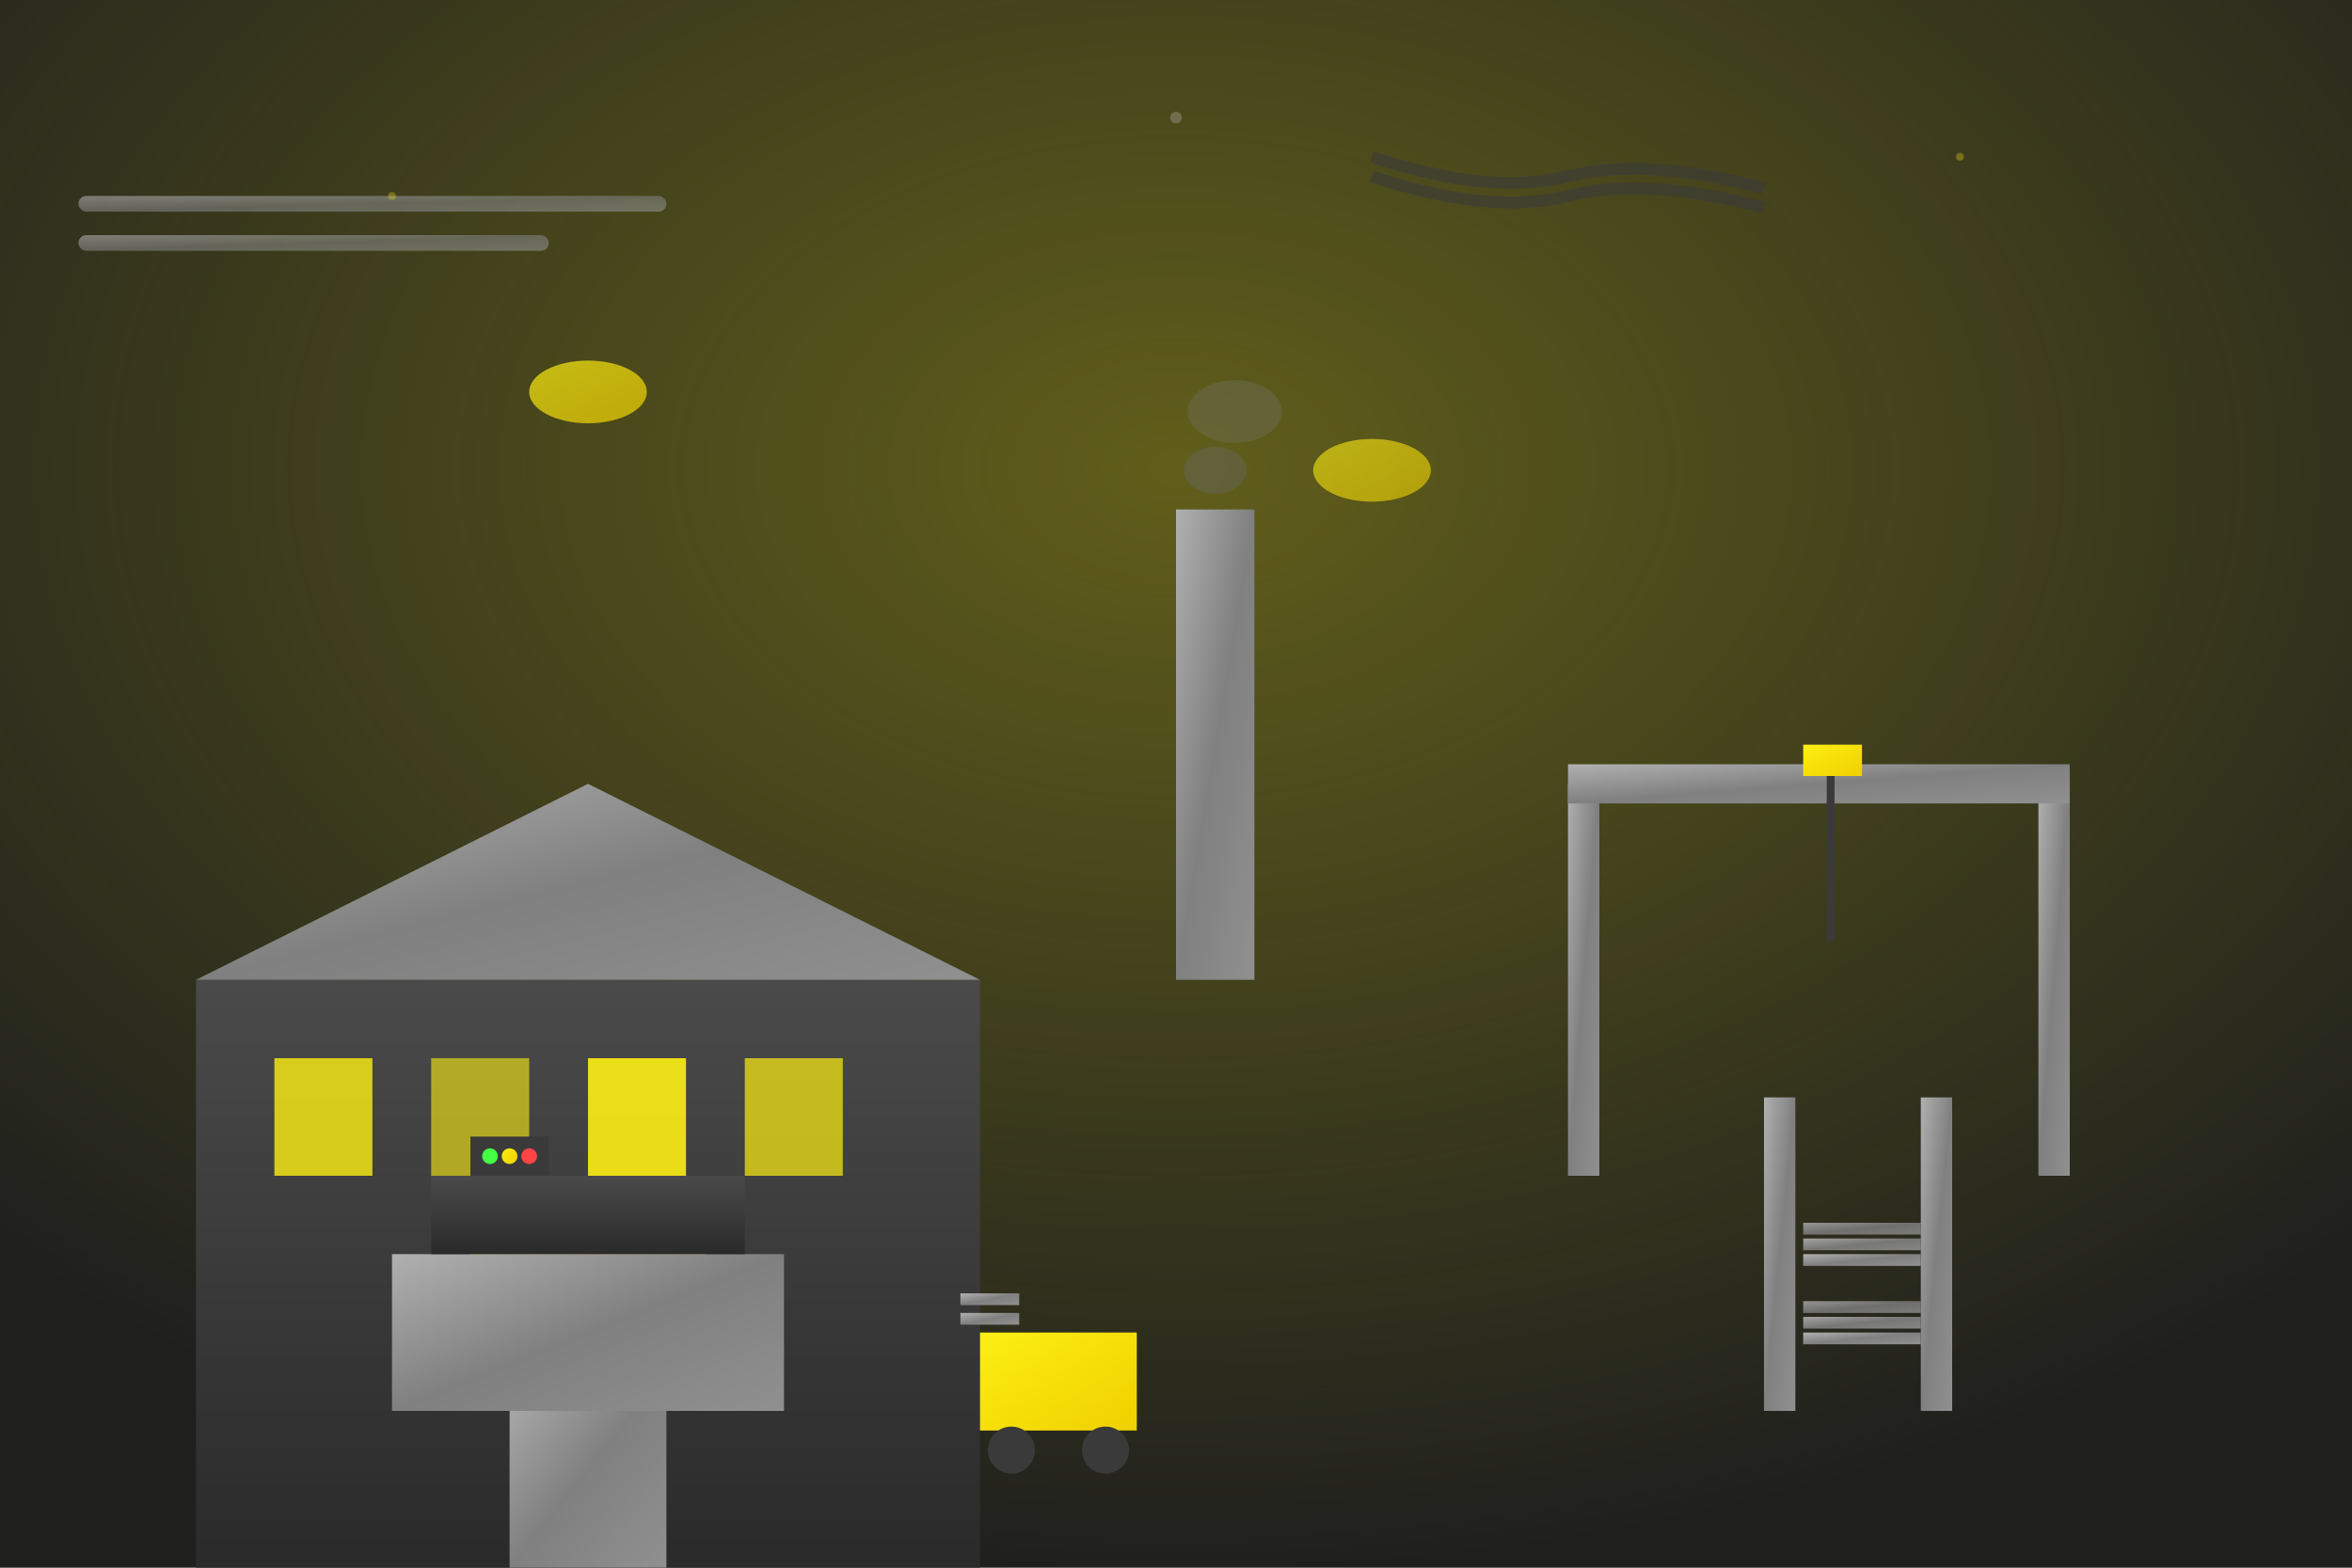 <svg xmlns="http://www.w3.org/2000/svg" viewBox="0 0 600 400" width="600" height="400">
  <!-- Definiciones de gradientes -->
  <defs>
    <linearGradient id="buildingGradient" x1="0%" y1="0%" x2="0%" y2="100%">
      <stop offset="0%" style="stop-color:#4a4a4a;stop-opacity:1" />
      <stop offset="100%" style="stop-color:#2a2a2a;stop-opacity:1" />
    </linearGradient>
    <linearGradient id="metalGradient2" x1="0%" y1="0%" x2="100%" y2="100%">
      <stop offset="0%" style="stop-color:#b0b0b0;stop-opacity:1" />
      <stop offset="50%" style="stop-color:#808080;stop-opacity:1" />
      <stop offset="100%" style="stop-color:#909090;stop-opacity:1" />
    </linearGradient>
    <linearGradient id="yellowAccent" x1="0%" y1="0%" x2="100%" y2="100%">
      <stop offset="0%" style="stop-color:#fcef13;stop-opacity:1" />
      <stop offset="100%" style="stop-color:#f0d000;stop-opacity:1" />
    </linearGradient>
    <radialGradient id="lightGradient" cx="50%" cy="30%" r="70%">
      <stop offset="0%" style="stop-color:#fcef13;stop-opacity:0.3" />
      <stop offset="100%" style="stop-color:#fcef13;stop-opacity:0" />
    </radialGradient>
  </defs>
  
  <!-- Fondo industrial -->
  <rect width="600" height="400" fill="#1f201e"/>
  <rect width="600" height="400" fill="url(#lightGradient)"/>
  
  <!-- Edificio principal de la planta -->
  <g transform="translate(50, 150)">
    <!-- Estructura principal -->
    <rect x="0" y="100" width="200" height="150" fill="url(#buildingGradient)"/>
    <!-- Techo -->
    <polygon points="0,100 100,50 200,100" fill="url(#metalGradient2)"/>
    <!-- Ventanas -->
    <rect x="20" y="120" width="25" height="30" fill="#fcef13" opacity="0.8"/>
    <rect x="60" y="120" width="25" height="30" fill="#fcef13" opacity="0.6"/>
    <rect x="100" y="120" width="25" height="30" fill="#fcef13" opacity="0.9"/>
    <rect x="140" y="120" width="25" height="30" fill="#fcef13" opacity="0.7"/>
    <!-- Puerta principal -->
    <rect x="80" y="200" width="40" height="50" fill="url(#metalGradient2)"/>
    <!-- Logo/Señalización -->
    <rect x="70" y="170" width="60" height="20" fill="url(#yellowAccent)"/>
  </g>
  
  <!-- Chimenea industrial -->
  <g transform="translate(300, 80)">
    <rect x="0" y="50" width="20" height="120" fill="url(#metalGradient2)"/>
    <!-- Humo -->
    <ellipse cx="10" cy="40" rx="8" ry="6" fill="#666" opacity="0.4">
      <animate attributeName="ry" values="6;10;6" dur="3s" repeatCount="indefinite"/>
    </ellipse>
    <ellipse cx="15" cy="25" rx="12" ry="8" fill="#777" opacity="0.3">
      <animate attributeName="ry" values="8;12;8" dur="4s" repeatCount="indefinite"/>
    </ellipse>
  </g>
  
  <!-- Grúa pórtico -->
  <g transform="translate(400, 120)">
    <!-- Pilares -->
    <rect x="0" y="80" width="8" height="100" fill="url(#metalGradient2)"/>
    <rect x="120" y="80" width="8" height="100" fill="url(#metalGradient2)"/>
    <!-- Viga superior -->
    <rect x="0" y="75" width="128" height="10" fill="url(#metalGradient2)"/>
    <!-- Carro -->
    <rect x="60" y="70" width="15" height="8" fill="url(#yellowAccent)"/>
    <!-- Cable -->
    <line x1="67" y1="78" x2="67" y2="120" stroke="#3a3a3a" stroke-width="2"/>
  </g>
  
  <!-- Equipos de corte y plegado -->
  <g transform="translate(100, 300)">
    <!-- Mesa de trabajo -->
    <rect x="0" y="20" width="100" height="40" fill="url(#metalGradient2)"/>
    <!-- Máquina plegadora -->
    <rect x="10" y="0" width="80" height="20" fill="url(#buildingGradient)"/>
    <!-- Panel de control -->
    <rect x="20" y="-10" width="20" height="10" fill="#3a3a3a"/>
    <!-- Indicadores LED -->
    <circle cx="25" cy="-5" r="2" fill="#44ff44"/>
    <circle cx="30" cy="-5" r="2" fill="url(#yellowAccent)"/>
    <circle cx="35" cy="-5" r="2" fill="#ff4444"/>
  </g>
  
  <!-- Almacén de chapas -->
  <g transform="translate(450, 280)">
    <!-- Estanterías -->
    <rect x="0" y="0" width="8" height="80" fill="url(#metalGradient2)"/>
    <rect x="40" y="0" width="8" height="80" fill="url(#metalGradient2)"/>
    <!-- Chapas apiladas -->
    <rect x="10" y="60" width="30" height="3" fill="url(#metalGradient2)"/>
    <rect x="10" y="56" width="30" height="3" fill="url(#metalGradient2)" opacity="0.9"/>
    <rect x="10" y="52" width="30" height="3" fill="url(#metalGradient2)" opacity="0.8"/>
    <rect x="10" y="40" width="30" height="3" fill="url(#metalGradient2)"/>
    <rect x="10" y="36" width="30" height="3" fill="url(#metalGradient2)" opacity="0.9"/>
    <rect x="10" y="32" width="30" height="3" fill="url(#metalGradient2)" opacity="0.8"/>
  </g>
  
  <!-- Vehículos industriales -->
  <g transform="translate(250, 320)">
    <!-- Montacargas -->
    <rect x="0" y="20" width="40" height="25" fill="url(#yellowAccent)"/>
    <!-- Ruedas -->
    <circle cx="8" cy="50" r="6" fill="#3a3a3a"/>
    <circle cx="32" cy="50" r="6" fill="#3a3a3a"/>
    <!-- Horquillas -->
    <rect x="-5" y="15" width="15" height="3" fill="url(#metalGradient2)"/>
    <rect x="-5" y="10" width="15" height="3" fill="url(#metalGradient2)"/>
  </g>
  
  <!-- Elementos decorativos -->
  <g opacity="0.6">
    <!-- Tuberías -->
    <rect x="20" y="50" width="150" height="4" fill="url(#metalGradient2)" rx="2"/>
    <rect x="20" y="60" width="120" height="4" fill="url(#metalGradient2)" rx="2"/>
    <!-- Cables eléctricos -->
    <path d="M 350 40 Q 380 50 400 45 Q 420 40 450 48" stroke="#3a3a3a" stroke-width="3" fill="none"/>
    <path d="M 350 45 Q 380 55 400 50 Q 420 45 450 53" stroke="#3a3a3a" stroke-width="3" fill="none"/>
  </g>
  
  <!-- Iluminación industrial -->
  <g>
    <!-- Reflectores -->
    <ellipse cx="150" cy="100" rx="15" ry="8" fill="url(#yellowAccent)" opacity="0.7">
      <animate attributeName="opacity" values="0.7;0.9;0.7" dur="2s" repeatCount="indefinite"/>
    </ellipse>
    <ellipse cx="350" cy="120" rx="15" ry="8" fill="url(#yellowAccent)" opacity="0.6">
      <animate attributeName="opacity" values="0.6;0.8;0.6" dur="2.5s" repeatCount="indefinite"/>
    </ellipse>
  </g>
  
  <!-- Partículas de ambiente industrial -->
  <g opacity="0.3">
    <circle cx="100" cy="50" r="1" fill="#fcef13">
      <animate attributeName="cy" values="50;350" dur="15s" repeatCount="indefinite"/>
    </circle>
    <circle cx="300" cy="30" r="1.5" fill="#c0c0c0">
      <animate attributeName="cy" values="30;350" dur="18s" repeatCount="indefinite"/>
    </circle>
    <circle cx="500" cy="40" r="1" fill="#fcef13">
      <animate attributeName="cy" values="40;350" dur="20s" repeatCount="indefinite"/>
    </circle>
  </g>
</svg>